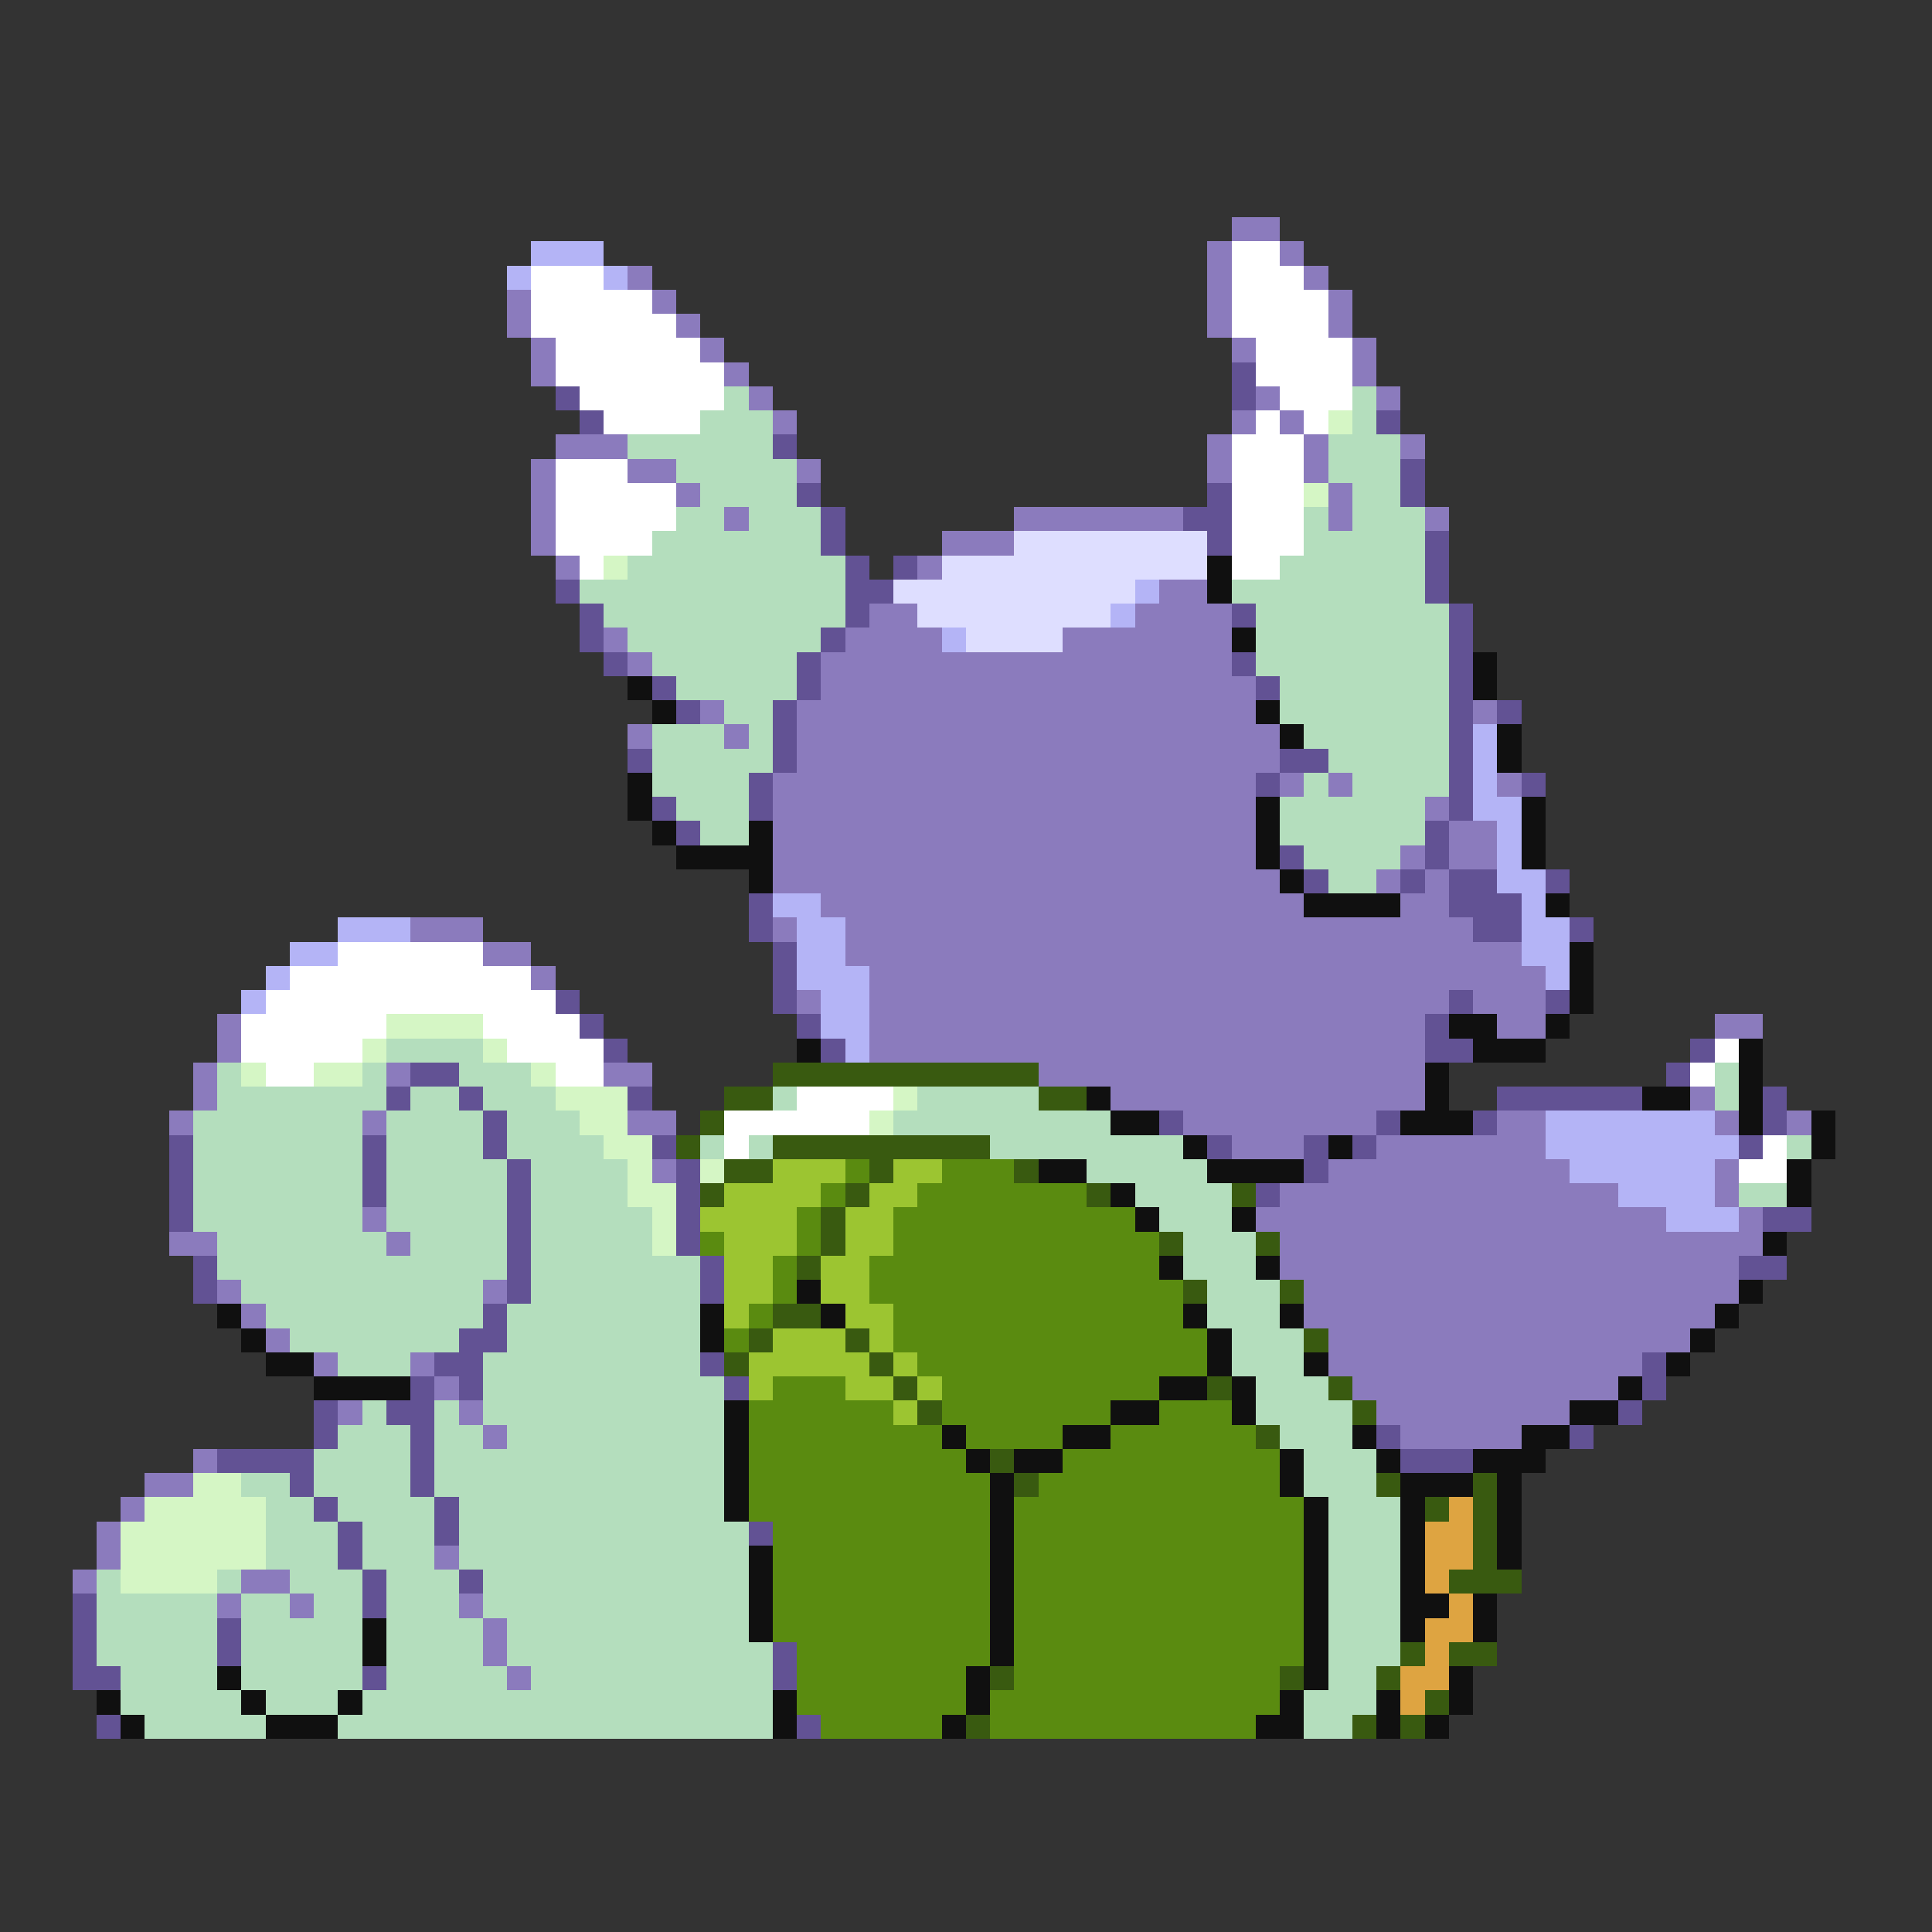 <svg xmlns="http://www.w3.org/2000/svg" viewBox="0 -0.5 80 80" shape-rendering="crispEdges">
<rect x="0" y="-0.5" width="80" height="80" fill="#333333" stroke="none"/>
<path stroke="#8b7bbd" d="M51 9h2M50 10h1M53 10h1M26 11h1M50 11h1M54 11h1M21 12h1M27 12h1M50 12h1M55 12h1M21 13h1M28 13h1M50 13h1M55 13h1M22 14h1M29 14h1M51 14h1M56 14h1M22 15h1M30 15h1M56 15h1M31 16h1M52 16h1M57 16h1M32 17h1M51 17h1M53 17h1M23 18h3M50 18h1M54 18h1M58 18h1M22 19h1M26 19h2M33 19h1M50 19h1M54 19h1M22 20h1M28 20h1M55 20h1M22 21h1M30 21h1M42 21h7M55 21h1M59 21h1M22 22h1M39 22h3M23 23h1M38 23h1M48 24h2M36 25h2M47 25h4M25 26h1M35 26h4M44 26h7M26 27h1M34 27h17M34 28h18M29 29h1M33 29h19M61 29h1M26 30h1M30 30h1M33 30h20M33 31h20M32 32h20M53 32h1M55 32h1M62 32h1M32 33h20M59 33h1M32 34h20M60 34h2M32 35h20M58 35h1M60 35h2M32 36h21M57 36h1M59 36h1M34 37h20M58 37h2M17 38h3M32 38h1M35 38h26M20 39h2M35 39h28M22 40h1M36 40h28M33 41h1M36 41h24M61 41h3M9 42h1M36 42h23M62 42h2M71 42h2M9 43h1M36 43h23M8 44h1M16 44h1M25 44h2M43 44h16M8 45h1M46 45h13M70 45h1M7 46h1M15 46h1M26 46h2M49 46h8M62 46h2M71 46h1M74 46h1M51 47h3M57 47h7M27 48h1M55 48h10M71 48h1M53 49h14M71 49h1M15 50h1M52 50h17M72 50h1M7 51h2M16 51h1M53 51h20M53 52h19M9 53h1M20 53h1M54 53h18M10 54h1M54 54h17M11 55h1M55 55h15M13 56h1M17 56h1M55 56h13M18 57h1M56 57h11M14 58h1M19 58h1M57 58h8M20 59h1M58 59h5M8 60h1M6 61h2M5 62h1M4 63h1M4 64h1M18 64h1M3 65h1M10 65h2M9 66h1M12 66h1M19 66h1M20 67h1M20 68h1M21 69h1" />
<path stroke="#b4b4f6" d="M22 10h3M21 11h1M25 11h1M47 24h1M46 25h1M39 26h1M61 30h1M61 31h1M61 32h1M61 33h2M62 34h1M62 35h1M62 36h2M32 37h2M63 37h1M14 38h3M33 38h2M63 38h2M12 39h2M33 39h2M63 39h2M11 40h1M33 40h3M64 40h1M10 41h1M34 41h2M34 42h2M35 43h1M64 46h7M64 47h8M65 48h6M67 49h4M69 50h3" />
<path stroke="#ffffff" d="M51 10h2M22 11h3M51 11h3M22 12h5M51 12h4M22 13h6M51 13h4M23 14h6M52 14h4M23 15h7M52 15h4M24 16h6M53 16h3M25 17h4M52 17h1M54 17h1M51 18h3M23 19h3M51 19h3M23 20h5M51 20h3M23 21h5M51 21h3M23 22h4M51 22h3M24 23h1M51 23h2M14 39h6M12 40h10M11 41h12M10 42h6M20 42h4M10 43h5M21 43h4M71 43h1M11 44h2M23 44h2M70 44h1M33 45h4M30 46h6M30 47h1M73 47h1M72 48h2" />
<path stroke="#625294" d="M51 15h1M23 16h1M51 16h1M24 17h1M57 17h1M32 18h1M58 19h1M33 20h1M50 20h1M58 20h1M34 21h1M49 21h2M34 22h1M50 22h1M59 22h1M35 23h1M37 23h1M59 23h1M23 24h1M35 24h2M59 24h1M24 25h1M35 25h1M51 25h1M60 25h1M24 26h1M34 26h1M60 26h1M25 27h1M33 27h1M51 27h1M60 27h1M27 28h1M33 28h1M52 28h1M60 28h1M28 29h1M32 29h1M60 29h1M62 29h1M32 30h1M60 30h1M26 31h1M32 31h1M53 31h2M60 31h1M31 32h1M52 32h1M60 32h1M63 32h1M27 33h1M31 33h1M60 33h1M28 34h1M59 34h1M53 35h1M59 35h1M54 36h1M58 36h1M60 36h2M64 36h1M31 37h1M60 37h3M31 38h1M61 38h2M65 38h1M32 39h1M32 40h1M23 41h1M32 41h1M60 41h1M64 41h1M24 42h1M33 42h1M59 42h1M25 43h1M34 43h1M59 43h2M70 43h1M17 44h2M69 44h1M16 45h1M19 45h1M26 45h1M62 45h6M73 45h1M20 46h1M48 46h1M57 46h1M61 46h1M73 46h1M7 47h1M15 47h1M20 47h1M27 47h1M50 47h1M54 47h1M56 47h1M72 47h1M7 48h1M15 48h1M21 48h1M28 48h1M54 48h1M7 49h1M15 49h1M21 49h1M28 49h1M52 49h1M7 50h1M21 50h1M28 50h1M73 50h2M21 51h1M28 51h1M8 52h1M21 52h1M29 52h1M72 52h2M8 53h1M21 53h1M29 53h1M20 54h1M19 55h2M18 56h2M29 56h1M68 56h1M17 57h1M19 57h1M30 57h1M68 57h1M13 58h1M16 58h2M67 58h1M13 59h1M17 59h1M57 59h1M65 59h1M9 60h4M17 60h1M58 60h3M12 61h1M17 61h1M13 62h1M18 62h1M14 63h1M18 63h1M31 63h1M14 64h1M15 65h1M19 65h1M3 66h1M15 66h1M3 67h1M9 67h1M3 68h1M9 68h1M32 68h1M3 69h2M15 69h1M32 69h1M4 71h1M33 71h1" />
<path stroke="#b4debd" d="M30 16h1M56 16h1M29 17h3M56 17h1M26 18h6M55 18h3M28 19h5M55 19h3M29 20h4M56 20h2M28 21h2M31 21h3M54 21h1M56 21h3M27 22h7M54 22h5M26 23h9M53 23h6M24 24h11M51 24h8M25 25h10M52 25h8M26 26h8M52 26h8M27 27h6M52 27h8M28 28h5M53 28h7M30 29h2M53 29h7M27 30h3M31 30h1M54 30h6M27 31h5M55 31h5M27 32h4M54 32h1M56 32h4M28 33h3M53 33h6M29 34h2M53 34h6M54 35h4M55 36h2M16 43h4M9 44h1M15 44h1M19 44h3M71 44h1M9 45h7M17 45h2M20 45h3M32 45h1M38 45h5M71 45h1M8 46h7M16 46h4M21 46h3M37 46h9M8 47h7M16 47h4M21 47h4M29 47h1M31 47h1M41 47h8M74 47h1M8 48h7M16 48h5M22 48h4M45 48h5M8 49h7M16 49h5M22 49h4M47 49h4M72 49h2M8 50h7M16 50h5M22 50h5M48 50h3M9 51h7M17 51h4M22 51h5M49 51h3M9 52h12M22 52h7M49 52h3M10 53h10M22 53h7M50 53h3M11 54h9M21 54h8M50 54h3M12 55h7M21 55h8M51 55h3M14 56h3M20 56h9M51 56h3M20 57h10M52 57h3M15 58h1M18 58h1M20 58h10M52 58h4M14 59h3M18 59h2M21 59h9M53 59h3M13 60h4M18 60h12M54 60h3M10 61h2M13 61h4M18 61h12M54 61h3M11 62h2M14 62h4M19 62h11M55 62h3M11 63h3M15 63h3M19 63h12M55 63h3M11 64h3M15 64h3M19 64h12M55 64h3M4 65h1M9 65h1M12 65h3M16 65h3M20 65h11M55 65h3M4 66h5M10 66h2M13 66h2M16 66h3M20 66h11M55 66h3M4 67h5M10 67h5M16 67h4M21 67h10M55 67h3M4 68h5M10 68h5M16 68h4M21 68h11M55 68h3M5 69h4M10 69h5M16 69h5M22 69h10M55 69h2M5 70h5M11 70h3M15 70h17M54 70h3M6 71h5M14 71h18M54 71h2" />
<path stroke="#d5f6c5" d="M55 17h1M54 20h1M25 23h1M16 42h4M15 43h1M20 43h1M10 44h1M13 44h2M22 44h1M23 45h3M37 45h1M24 46h2M36 46h1M25 47h2M26 48h1M29 48h1M26 49h2M27 50h1M27 51h1M8 61h2M6 62h5M5 63h6M5 64h6M5 65h4" />
<path stroke="#dedeff" d="M42 22h8M39 23h11M37 24h10M38 25h8M40 26h4" />
<path stroke="#101010" d="M50 23h1M50 24h1M51 26h1M61 27h1M26 28h1M61 28h1M27 29h1M52 29h1M53 30h1M62 30h1M62 31h1M26 32h1M26 33h1M52 33h1M63 33h1M27 34h1M31 34h1M52 34h1M63 34h1M28 35h4M52 35h1M63 35h1M31 36h1M53 36h1M54 37h4M64 37h1M65 39h1M65 40h1M65 41h1M60 42h2M64 42h1M33 43h1M61 43h3M72 43h1M59 44h1M72 44h1M45 45h1M59 45h1M68 45h2M72 45h1M46 46h2M58 46h3M72 46h1M75 46h1M49 47h1M55 47h1M75 47h1M43 48h2M50 48h4M74 48h1M46 49h1M74 49h1M47 50h1M51 50h1M73 51h1M48 52h1M52 52h1M33 53h1M72 53h1M9 54h1M29 54h1M34 54h1M49 54h1M53 54h1M71 54h1M10 55h1M29 55h1M50 55h1M70 55h1M11 56h2M50 56h1M54 56h1M69 56h1M13 57h4M48 57h2M51 57h1M67 57h1M30 58h1M46 58h2M51 58h1M65 58h2M30 59h1M39 59h1M44 59h2M56 59h1M63 59h2M30 60h1M40 60h1M42 60h2M53 60h1M57 60h1M61 60h3M30 61h1M41 61h1M53 61h1M58 61h3M62 61h1M30 62h1M41 62h1M54 62h1M58 62h1M62 62h1M41 63h1M54 63h1M58 63h1M62 63h1M31 64h1M41 64h1M54 64h1M58 64h1M62 64h1M31 65h1M41 65h1M54 65h1M58 65h1M31 66h1M41 66h1M54 66h1M58 66h2M61 66h1M15 67h1M31 67h1M41 67h1M54 67h1M58 67h1M61 67h1M15 68h1M41 68h1M54 68h1M9 69h1M40 69h1M54 69h1M60 69h1M4 70h1M10 70h1M14 70h1M32 70h1M40 70h1M53 70h1M57 70h1M60 70h1M5 71h1M11 71h3M32 71h1M39 71h1M52 71h2M57 71h1M59 71h1" />
<path stroke="#395a10" d="M32 44h11M30 45h2M43 45h2M29 46h1M28 47h1M32 47h9M30 48h2M36 48h1M42 48h1M29 49h1M35 49h1M45 49h1M51 49h1M34 50h1M34 51h1M48 51h1M52 51h1M33 52h1M49 53h1M53 53h1M32 54h2M31 55h1M35 55h1M54 55h1M30 56h1M36 56h1M37 57h1M50 57h1M55 57h1M38 58h1M56 58h1M52 59h1M41 60h1M42 61h1M57 61h1M61 61h1M59 62h1M61 62h1M61 63h1M61 64h1M60 65h3M58 68h1M60 68h2M41 69h1M53 69h1M57 69h1M59 70h1M40 71h1M56 71h1M58 71h1" />
<path stroke="#9cc531" d="M32 48h3M37 48h2M30 49h4M36 49h2M29 50h4M35 50h2M30 51h3M35 51h2M30 52h2M34 52h2M30 53h2M34 53h2M30 54h1M35 54h2M32 55h3M36 55h1M31 56h5M37 56h1M31 57h1M35 57h2M38 57h1M37 58h1" />
<path stroke="#5a8b10" d="M35 48h1M39 48h3M34 49h1M38 49h7M33 50h1M37 50h10M29 51h1M33 51h1M37 51h11M32 52h1M36 52h12M32 53h1M36 53h13M31 54h1M37 54h12M30 55h1M37 55h13M38 56h12M32 57h3M39 57h9M31 58h6M39 58h7M48 58h3M31 59h8M40 59h4M46 59h6M31 60h9M44 60h9M31 61h10M43 61h10M31 62h10M42 62h12M32 63h9M42 63h12M32 64h9M42 64h12M32 65h9M42 65h12M32 66h9M42 66h12M32 67h9M42 67h12M33 68h8M42 68h12M33 69h7M42 69h11M33 70h7M41 70h12M34 71h5M41 71h11" />
<path stroke="#dea441" d="M60 62h1M59 63h2M59 64h2M59 65h1M60 66h1M59 67h2M59 68h1M58 69h2M58 70h1" />
</svg>